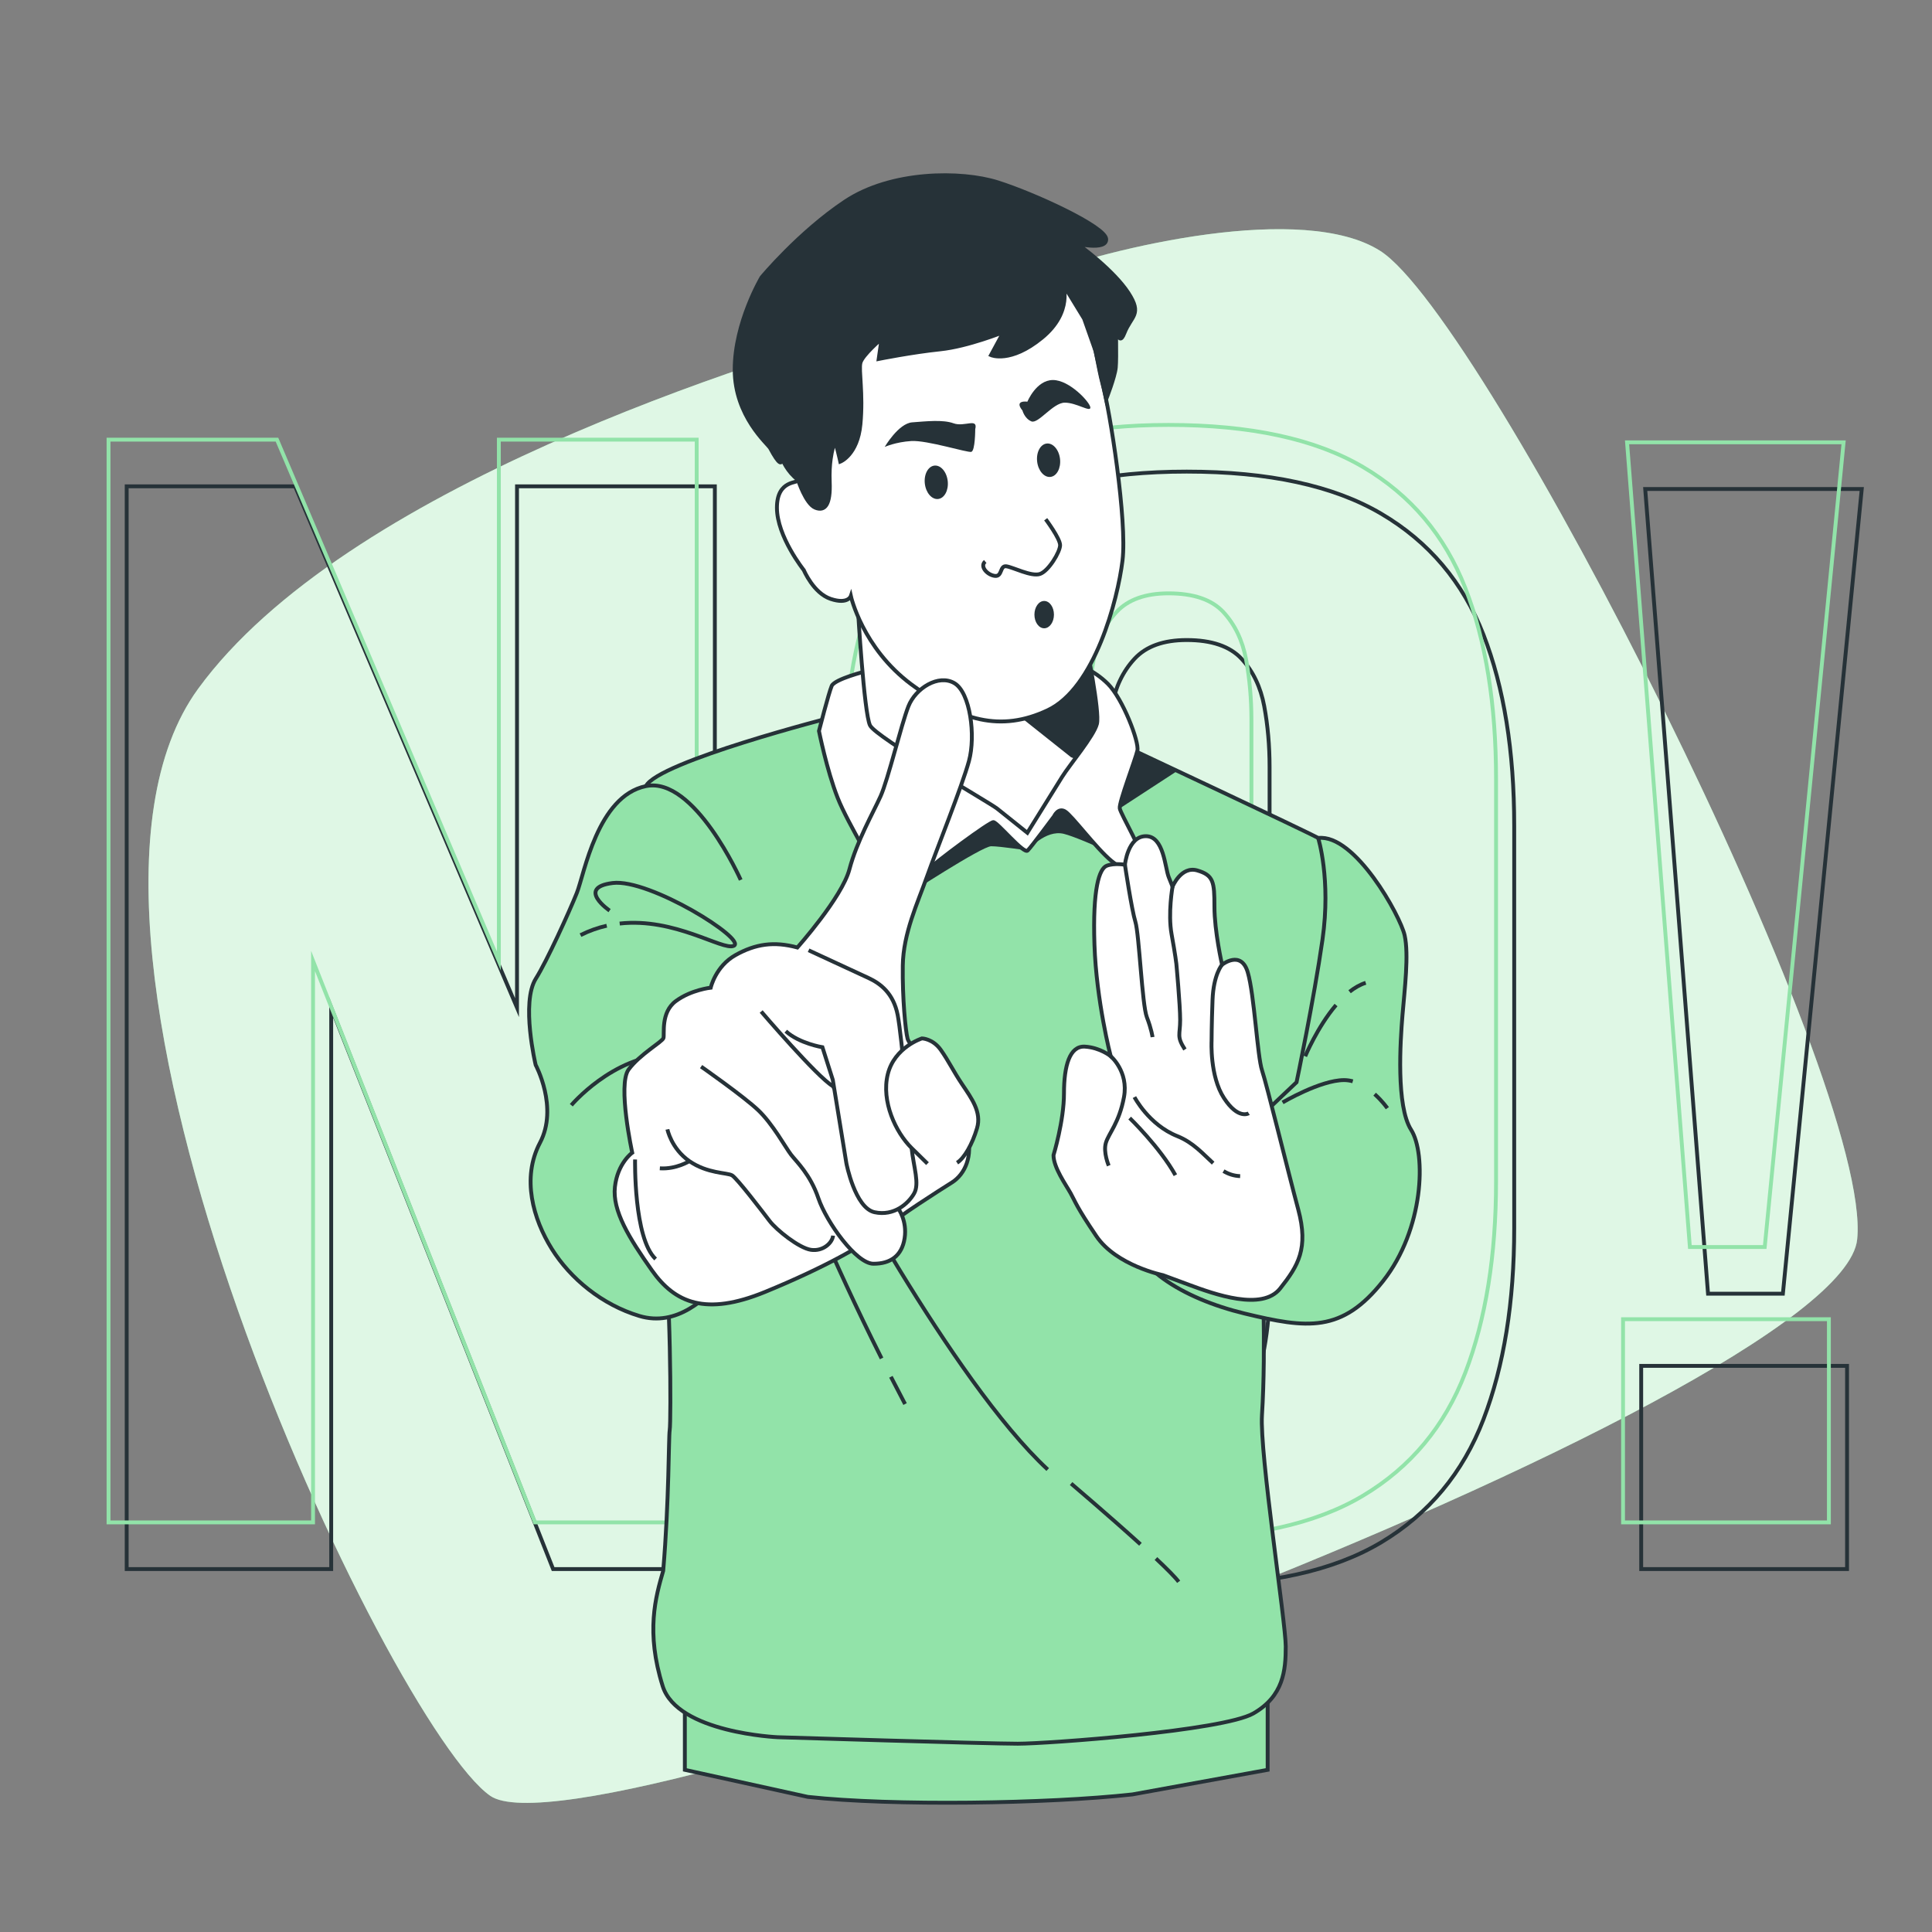 <?xml version="1.0" encoding="utf-8"?>
<!-- Generator: Adobe Illustrator 27.5.0, SVG Export Plug-In . SVG Version: 6.00 Build 0)  -->
<svg version="1.1" xmlns="http://www.w3.org/2000/svg" xmlns:xlink="http://www.w3.org/1999/xlink" x="0px" y="0px"
	 viewBox="0 0 500 500" style="enable-background:new 0 0 500 500;" xml:space="preserve">
<rect x="0" y="0" width="500" height="500" fill="#808080" stroke="none"/>
<g id="Background_Simple">
	<g>
		<path style="fill:#92E3A9;" d="M265.723,72.171c-10.149,3.79-20.424,7.123-30.808,9.975
			c-40.958,11.251-145.826,44.257-183.629,96.096C3.874,243.258,100.929,446.68,126.88,464.756
			c25.951,18.076,349.554-102.824,353.755-144.008c4.201-41.184-96.187-238.449-123.428-255.814
			C337.43,52.327,288.479,63.672,265.723,72.171z"/>
		<path style="opacity:0.7;fill:#FFFFFF;" d="M265.723,72.171c-10.149,3.79-20.424,7.123-30.808,9.975
			c-40.958,11.251-145.826,44.257-183.629,96.096C3.874,243.258,100.929,446.68,126.88,464.756
			c25.951,18.076,349.554-102.824,353.755-144.008c4.201-41.184-96.187-238.449-123.428-255.814
			C337.43,52.327,288.479,63.672,265.723,72.171z"/>
	</g>
</g>
<g id="Text">
	<g>
		<path style="fill:none;stroke:#263238;stroke-miterlimit:10;" d="M32.786,406.075V125.857h43.589l57.428,134.92v-134.92h51.2
			v280.217h-41.859L85.715,260.777v145.298H32.786z"/>
		<path style="fill:none;stroke:#263238;stroke-miterlimit:10;" d="M307.118,410.225c-20.99,0-37.595-3.691-49.816-11.07
			c-12.227-7.378-20.989-17.99-26.292-31.827c-5.308-13.838-7.957-30.325-7.957-49.47v-104.13c0-19.373,2.648-35.86,7.957-49.471
			c5.302-13.605,14.065-24.043,26.292-31.308c12.222-7.265,28.827-10.897,49.816-10.897c21.216,0,37.994,3.633,50.336,10.897
			c12.334,7.265,21.156,17.703,26.464,31.308c5.302,13.611,7.958,30.098,7.958,49.471v104.13c0,19.146-2.656,35.633-7.958,49.47
			c-5.308,13.838-14.13,24.449-26.464,31.827C345.112,406.534,328.334,410.225,307.118,410.225z M307.118,366.291
			c6.453,0,11.183-1.611,14.184-4.844c2.994-3.227,4.957-7.378,5.881-12.454c0.919-5.07,1.384-10.259,1.384-15.568V198.507
			c0-5.535-0.465-10.779-1.384-15.741c-0.924-4.957-2.887-9.049-5.881-12.281c-3-3.227-7.73-4.843-14.184-4.843
			c-6,0-10.497,1.616-13.492,4.843c-3,3.232-4.962,7.324-5.881,12.281c-0.924,4.962-1.384,10.206-1.384,15.741v134.919
			c0,5.309,0.4,10.498,1.211,15.568c0.806,5.075,2.649,9.227,5.535,12.454C295.988,364.68,300.659,366.291,307.118,366.291z"/>
		<path style="fill:none;stroke:#263238;stroke-miterlimit:10;" d="M424.74,406.075v-52.584h53.276v52.584H424.74z M442.037,334.809
			l-16.26-208.26h56.044l-20.411,208.26H442.037z"/>
	</g>
	<g>
		<path style="fill:none;stroke:#92E3A9;stroke-miterlimit:10;" d="M28.087,393.993V113.776h43.589l57.428,134.92v-134.92h51.2
			v280.217h-41.859L81.017,248.695v145.298H28.087z"/>
		<path style="fill:none;stroke:#92E3A9;stroke-miterlimit:10;" d="M302.42,398.144c-20.989,0-37.595-3.691-49.816-11.07
			c-12.227-7.378-20.989-17.99-26.292-31.827c-5.308-13.838-7.957-30.325-7.957-49.47v-104.13c0-19.373,2.648-35.86,7.957-49.471
			c5.302-13.605,14.065-24.043,26.292-31.308c12.222-7.265,28.827-10.897,49.816-10.897c21.216,0,37.994,3.633,50.335,10.897
			c12.334,7.265,21.156,17.703,26.464,31.308c5.303,13.611,7.958,30.098,7.958,49.471v104.13c0,19.145-2.656,35.633-7.958,49.47
			c-5.308,13.838-14.13,24.449-26.464,31.827C340.414,394.453,323.635,398.144,302.42,398.144z M302.42,354.21
			c6.453,0,11.183-1.611,14.184-4.844c2.994-3.227,4.957-7.378,5.881-12.454c0.919-5.07,1.384-10.259,1.384-15.568V186.425
			c0-5.535-0.465-10.779-1.384-15.741c-0.924-4.957-2.887-9.049-5.881-12.281c-3-3.227-7.73-4.843-14.184-4.843
			c-6,0-10.497,1.616-13.492,4.843c-3,3.232-4.962,7.324-5.881,12.281c-0.924,4.962-1.384,10.205-1.384,15.741v134.919
			c0,5.309,0.4,10.498,1.211,15.568c0.806,5.075,2.649,9.227,5.535,12.454C291.29,352.598,295.96,354.21,302.42,354.21z"/>
		<path style="fill:none;stroke:#92E3A9;stroke-miterlimit:10;" d="M420.042,393.993v-52.584h53.276v52.584H420.042z
			 M437.339,322.728l-16.26-208.26h56.044l-20.411,208.26H437.339z"/>
	</g>
</g>
<g id="Character">
	<g>
		<g>
			<path style="fill:#92E3A9;stroke:#263238;stroke-miterlimit:10;" d="M328.068,458.03l-35.002,6.364
				c-21.935,2.417-62.068,3.033-84.006,0.636l-31.82-7.001v-27.366h150.828V458.03z"/>
			<g>
				<path style="fill:#92E3A9;stroke:#263238;stroke-miterlimit:10;" d="M333.048,292.026c0.792-2.374,16.403-58.533,15.612-63.282
					s-4.749-10.289-7.519-11.872c-2.77-1.583-49.249-23.385-49.249-23.385s-17.017-4.749-30.076-6.332
					c-13.059-1.583-46.302-1.583-46.302-1.583s-45.187,11.542-48.353,17.874c-3.166,6.332-0.323,79.479-0.323,86.602
					c0,7.123,2.77,21.766,4.749,31.659c1.979,9.893,2.124,46.072,1.728,48.447c-0.288,1.73-0.133,18.149-1.678,36.362
					c-1.956,6.742-4.555,15.844-0.124,29.877c3.818,12.092,29.773,13.198,29.773,13.198s54.264,1.678,62.096,1.678
					c7.832,0,53.145-3.356,60.977-7.832s8.391-11.189,8.391-17.342s-6.783-50.108-6.154-59.858c1.119-17.342,0-41.957,0-41.957
					l1.863-13.915C330.851,300.605,332.764,292.878,333.048,292.026z"/>
				<polygon style="fill:#263238;" points="289.794,209.213 304.796,199.436 291.891,193.486 				"/>
				<path style="fill:#263238;" d="M234.496,231.822c0,0,19.621-12.814,22.023-12.814c2.403,0,9.438,1.108,9.438,1.108
					s4.577-5.513,9.382-4.312c4.805,1.201,21.3,9.13,21.3,9.13s-14.093-17.138-16.495-19.941
					c-2.402-2.803-25.227-4.805-29.632-0.801C246.109,208.197,234.496,231.822,234.496,231.822z"/>
				<path style="fill:none;stroke:#263238;stroke-miterlimit:10;" d="M213.408,294.805c0,0,32.926,62.51,57.74,85.508"/>
				<path style="fill:none;stroke:#263238;stroke-miterlimit:10;" d="M299.158,403.349c2.78,2.61,4.974,4.804,5.882,6.014"/>
				<path style="fill:none;stroke:#263238;stroke-miterlimit:10;" d="M277.2,383.944c0,0,9.867,8.387,17.948,15.712"/>
				<path style="fill:none;stroke:#263238;stroke-miterlimit:10;" d="M230.563,356.308c1.181,2.308,2.404,4.663,3.667,7.059"/>
				<path style="fill:none;stroke:#263238;stroke-miterlimit:10;" d="M206.995,304.66c0,0,7.464,19.592,21.162,46.9"/>
			</g>
		</g>
		<g>
			<path style="fill:#92E3A9;stroke:#263238;stroke-miterlimit:10;" d="M191.695,227.719c0,0-11.958-26.859-24.535-24.274
				c-12.577,2.585-15.951,22.828-17.878,27.647c-1.928,4.82-7.771,17.689-10.603,22.17c-3.914,6.193-0.049,22.347-0.049,22.347
				s5.939,10.982,1.119,20.139c-4.82,9.157-1.758,19.759,3.061,27.47c4.82,7.711,13.013,14.459,22.652,17.351
				c9.639,2.892,17.351-4.338,22.652-10.603c5.302-6.266,22.652-4.82,22.652-30.846c0-26.026-6.266-47.714-6.266-47.714"/>
			<path style="fill:none;stroke:#263238;stroke-miterlimit:10;" d="M157.026,239.573c-2.241,0.507-4.515,1.294-6.795,2.434"/>
			<path style="fill:none;stroke:#263238;stroke-miterlimit:10;" d="M157.766,235.663c0,0-8.724-5.949,0.793-7.138
				c9.518-1.19,34.898,14.673,31.329,16.259c-2.899,1.288-15.217-7.365-29.515-5.772"/>
			<path style="fill:none;stroke:#263238;stroke-miterlimit:10;" d="M147.852,286.027c0,0,10.707-12.69,24.984-13.087"/>
		</g>
		<path style="fill:#FFFFFF;stroke:#263238;stroke-miterlimit:10;" d="M224.117,173.712c0,0-8.115,2.029-8.875,3.804
			c-0.761,1.775-3.296,11.665-3.296,11.665s2.029,10.143,4.818,17.243c2.789,7.1,10.65,19.272,10.65,21.301s1.268,9.382,4.057,8.875
			c2.789-0.507,4.057-7.354,7.607-10.65c3.55-3.296,16.99-13.186,18.004-13.186c1.014,0,7.861,8.368,8.875,7.354
			c1.014-1.014,6.846-8.875,6.846-8.875s1.014-2.282,2.789-1.268s8.114,9.636,12.172,12.932c4.057,3.296,9.382,6.086,8.875,2.029
			c-0.507-4.057-6.593-14.2-6.847-15.722c-0.254-1.522,4.057-12.679,4.564-14.961c0.507-2.282-3.804-13.439-7.607-17.243
			c-3.804-3.804-8.115-5.072-8.115-5.072S248.207,170.162,224.117,173.712z"/>
		<path style="fill:#FFFFFF;stroke:#263238;stroke-miterlimit:10;" d="M222.031,157.585c0,0,1.566,27.012,3.132,30.144
			c1.566,3.132,30.927,19.966,32.885,21.532c1.957,1.566,7.83,6.264,7.83,6.264s7.047-11.353,9.004-14.485
			c1.957-3.132,8.221-10.57,9.004-13.702s-2.74-20.357-2.74-20.357L222.031,157.585z"/>
		<path style="fill:#263238;" d="M272.543,165.614l-11.921,17.194l16.576,13.176l1.021,0.395c2.424-3.273,5.167-7.036,5.667-9.04
			c0.783-3.132-2.74-20.357-2.74-20.357L272.543,165.614z"/>
		<g>
			<path style="fill:#FFFFFF;stroke:#263238;stroke-miterlimit:10;" d="M214.483,65.818c0,0-11.427,6.459-14.408,19.129
				c-2.981,12.669,6.21,38.257,6.459,39.251c0.249,0.994-5.465-0.248-5.465,7.204c0,7.453,6.956,16.147,6.956,16.147
				s2.484,5.962,6.956,7.453c4.472,1.491,5.217-0.745,5.217-0.745s2.981,13.415,15.651,22.855
				c12.669,9.44,23.103,12.421,35.276,6.707c12.173-5.714,18.135-28.569,19.377-38.754c1.242-10.185-3.229-38.754-5.217-45.958
				c-1.987-7.204-2.733-22.358-13.663-31.55C260.69,58.365,234.606,50.416,214.483,65.818z"/>
			<path style="fill:#263238;" d="M252.389,111.083c0,0,0,5.603-1.019,5.857c-1.019,0.255-11.46-3.056-15.534-2.801
				c-4.075,0.255-6.876,1.528-6.876,1.528s3.565-6.112,7.131-6.367c3.565-0.255,7.895-0.764,10.696,0.255
				C249.588,110.574,253.153,108.027,252.389,111.083z"/>
			<path style="fill:#263238;" d="M264.613,106.245c0,0,0.509,2.037,2.292,2.801c1.783,0.764,5.603-4.839,8.659-4.839
				c3.056,0,6.621,2.547,6.621,1.273s-5.348-7.131-9.677-7.131c-4.329,0-6.621,5.603-6.621,5.603S262.321,103.443,264.613,106.245z"
				/>
			<ellipse style="fill:#263238;" cx="270.234" cy="159.064" rx="2.526" ry="3.537"/>
			<path style="fill:#263238;stroke:#263238;stroke-miterlimit:10;" d="M206.534,124.197c0,0,1.987,6.211,4.472,7.204
				c2.484,0.994,3.975-0.745,3.726-6.707c-0.099-2.371,0.038-4.349,0.255-5.918c0.328-2.378,0.838-3.818,0.988-4.267
				c0.248-0.745,1.49,4.969,1.49,4.969s4.472-1.739,5.217-9.689c0.745-7.949-0.497-13.912,0-15.899
				c0.497-1.987,5.465-6.211,5.465-6.211l-0.745,5.217c0,0,8.695-1.739,15.899-2.484c7.204-0.745,16.396-4.472,16.396-4.472
				l-3.229,5.962c0,0,4.968,2.236,13.166-4.472c8.198-6.707,5.465-13.912,5.465-13.912l5.465,8.943l2.981,8.446l2.733,12.421
				c0,0,2.236-5.714,2.484-8.198c0.248-2.484,0-11.924,0-11.924s0.497,7.453,2.236,2.981c1.739-4.472,4.72-4.72,0.994-10.434
				c-3.726-5.714-12.669-12.421-13.415-12.669c-0.745-0.248,7.949,1.987,7.701-1.242c-0.248-3.229-18.632-11.676-28.072-14.657
				c-9.44-2.981-27.575-2.981-39.499,4.968c-11.924,7.95-21.613,19.625-21.613,19.625s-6.956,11.676-6.956,23.849
				c0,12.173,8.597,19.252,9.192,20.371c4.6,8.643,2.873-0.227,1.739-3.229C201.069,112.77,201.069,119.974,206.534,124.197z"/>
			<path style="fill:#263238;" d="M245.269,124.484c0.27,2.386-0.838,4.47-2.474,4.654c-1.636,0.185-3.181-1.6-3.45-3.985
				c-0.27-2.386,0.838-4.47,2.474-4.655C243.455,120.314,244.999,122.098,245.269,124.484z"/>
			<path style="fill:#263238;" d="M274.334,118.77c0.269,2.386-0.838,4.47-2.474,4.655c-1.636,0.185-3.181-1.6-3.45-3.985
				c-0.269-2.386,0.838-4.47,2.474-4.655C272.52,114.6,274.065,116.384,274.334,118.77z"/>
			<path style="fill:none;stroke:#263238;stroke-miterlimit:10;" d="M270.627,134.383c0,0,3.726,4.968,3.726,6.707
				c0,1.739-2.981,6.707-5.217,7.453c-2.236,0.745-6.956-1.739-8.695-1.987c-1.739-0.249-0.994,2.733-2.981,2.484
				c-1.987-0.248-3.975-2.484-2.484-3.726"/>
		</g>
		<path style="fill:none;stroke:#263238;stroke-miterlimit:10;" d="M222.731,258.664c0,0,4.236,16.946,19.972,33.892"/>
		<g>
			<path style="fill:#FFFFFF;stroke:#263238;stroke-miterlimit:10;" d="M206.357,245.209c0,0,11.55-12.943,13.472-20.227
				c1.922-7.284,6.157-14.687,8.074-18.941c1.917-4.253,5.341-18.525,7.188-23.234c1.848-4.709,7.81-8.413,11.905-6.005
				c4.095,2.407,5.564,13.604,3.766,20.17c-1.799,6.566-8.397,22.952-10.844,29.85c-2.447,6.898-6.157,14.687-6.277,23.096
				c-0.12,8.408,0.706,16.906,1.245,18.922c0.54,2.016,13.858,19.102,15.408,24.693c1.549,5.591-0.526,10.335-3.928,12.484
				c-3.402,2.149-13.609,8.595-17.943,12.284c-4.334,3.689-15.065,9.749-30.422,16.046c-15.357,6.297-23.339,2.849-29.281-5.57
				c-5.941-8.419-10.273-15.452-9.579-21.617c0.694-6.165,4.483-8.839,4.483-8.839s-3.84-17.595-0.943-21.531
				c2.898-3.936,8.702-7.15,9.019-8.13c0.317-0.98-0.777-6.641,3.205-9.577c3.982-2.936,9.028-3.47,9.028-3.47
				s1.254-5.551,6.409-8.433C195.498,244.296,200.281,243.569,206.357,245.209z"/>
			<path style="fill:#FFFFFF;stroke:#263238;stroke-miterlimit:10;" d="M181.445,276.032c0,0,10.953,7.657,14.766,11.273
				c3.813,3.616,7.06,9.648,8.511,11.525c1.451,1.877,4.966,5.072,7.075,11.277c2.109,6.205,9.798,16.922,14.23,16.948
				c4.432,0.025,7.379-2.054,8.087-6.59c0.709-4.536-1.633-7.676-1.633-7.676s-7.312-15.902-10.753-21.672
				c-3.441-5.77-6.184-10.014-6.184-10.014c-4.095-2.407-18.553-19.32-18.553-19.32"/>
			<path style="fill:#FFFFFF;stroke:#263238;stroke-miterlimit:10;" d="M209.264,245.932c0,0,12.533,5.786,15.544,7.192
				c3.011,1.407,6.422,3.918,7.516,9.578s3.066,29.366,3.601,34.412c0.534,5.046,2.103,9.236,0.627,11.791
				c-1.476,2.555-5.161,5.912-10.222,4.817c-5.061-1.095-7.283-12.643-7.283-12.643l-3.518-21.606l-2.683-8.449
				c0,0-5.972-0.957-9.488-4.151"/>
			<path style="fill:#FFFFFF;stroke:#263238;stroke-miterlimit:10;" d="M172.727,292.274c0,0,0.99,4.977,5.679,8.226
				c4.689,3.249,9.77,2.943,11.048,3.681c1.277,0.738,7.971,9.509,9.719,11.807s7.591,7.003,10.691,7.464
				c3.1,0.461,5.556-1.777,5.735-3.669"/>
			<path style="fill:none;stroke:#263238;stroke-miterlimit:10;" d="M178.406,300.5c0,0-3.402,2.149-7.641,1.861"/>
			<path style="fill:none;stroke:#263238;stroke-miterlimit:10;" d="M164.357,300.072c0,0-0.404,20.338,5.315,25.761"/>
			<path style="fill:#FFFFFF;stroke:#263238;stroke-miterlimit:10;" d="M240.034,301.151c0,0,0,0-4.11-4.036
				c-4.11-4.036-7.897-12.084-6.168-19.106c1.729-7.022,8.846-9.269,8.846-9.269s2.803,0.04,4.882,2.987
				c2.079,2.947,3.144,5.349,5.555,8.944c2.411,3.595,5.05,7.156,3.816,11.306c-1.234,4.15-3.254,7.72-5.166,8.943"/>
		</g>
		<g>
			<path style="fill:#92E3A9;stroke:#263238;stroke-miterlimit:10;" d="M341.141,216.872c0,0,3.357,10.629,1.119,26.293
				c-2.238,15.664-6.713,36.922-6.713,36.922s-12.307,11.748-16.223,15.104c-3.916,3.357-27.971,11.188-27.412,21.817
				c0.559,10.629,13.986,19.02,30.209,22.936c16.223,3.916,25.174,5.035,35.803-8.391c10.629-13.426,11.188-33.006,7.272-39.159
				c-3.916-6.154-2.797-22.936-2.238-29.649c0.559-6.713,1.678-15.664,0.559-20.699
				C362.399,237.011,350.651,215.753,341.141,216.872z"/>
			<path style="fill:none;stroke:#263238;stroke-miterlimit:10;" d="M355.756,283.163c2.028,1.818,3.287,3.636,3.287,3.636"/>
			<path style="fill:none;stroke:#263238;stroke-miterlimit:10;" d="M331.929,285.313c0,0,9.771-5.786,15.924-5.786
				c0.769,0,1.521,0.114,2.247,0.313"/>
			<path style="fill:none;stroke:#263238;stroke-miterlimit:10;" d="M349.27,256.661c1.32-1.04,2.719-1.853,4.178-2.308"/>
			<path style="fill:none;stroke:#263238;stroke-miterlimit:10;" d="M337.784,273.373c0,0,3.136-7.58,7.98-13.27"/>
		</g>
		<g>
			<path style="fill:#FFFFFF;stroke:#263238;stroke-miterlimit:10;" d="M272.647,298.962c0,0,2.711-8.872,2.711-16.019
				s1.479-12.322,5.422-12.076c3.943,0.246,6.654,2.464,6.654,2.464s-3.697-14.294-4.19-28.835
				c-0.493-14.541,1.232-19.716,3.204-20.455c1.972-0.739,4.682-0.247,4.682-0.247s0.739-7.393,5.422-7.393
				c4.682,0,4.929,8.133,5.915,10.597c0.986,2.464,0.986,2.464,0.986,2.464s2.218-5.422,6.408-4.19
				c4.19,1.232,4.436,2.957,4.436,9.365c0,6.408,1.972,15.033,1.972,15.033s4.929-3.943,6.654,1.972
				c1.725,5.915,2.464,21.688,3.697,25.384c1.232,3.697,6.654,25.877,9.365,35.982c2.711,10.104,0,14.541-4.683,20.455
				c-4.682,5.915-17.005,1.479-23.659-0.986c-6.654-2.465-6.654-2.465-6.654-2.465s-12.076-2.465-17.252-10.104
				c-5.175-7.64-5.422-8.872-6.654-11.09C275.85,306.602,272.647,302.165,272.647,298.962z"/>
			<path style="fill:none;stroke:#263238;stroke-miterlimit:10;" d="M287.434,273.331c0,0,4.682,3.943,3.45,10.597
				c-1.232,6.654-3.943,9.365-4.683,11.83c-0.739,2.464,0.739,5.915,0.739,5.915"/>
			<path style="fill:none;stroke:#263238;stroke-miterlimit:10;" d="M291.13,223.794c0,0,1.725,11.583,2.711,14.787
				c0.986,3.204,1.725,21.441,2.957,24.645c1.232,3.204,1.479,5.175,1.479,5.175"/>
			<path style="fill:none;stroke:#263238;stroke-miterlimit:10;" d="M303.453,229.462c0,0-1.232,6.901-0.247,12.323
				c0.986,5.422,1.232,7.64,1.232,7.64s0.986,10.597,0.986,14.541s-0.986,4.19,1.232,7.64"/>
			<path style="fill:none;stroke:#263238;stroke-miterlimit:10;" d="M316.268,249.671c0,0-2.218,2.465-2.465,9.119
				c-0.246,6.654-0.246,10.597-0.246,10.597s-0.493,9.119,3.204,14.787c3.697,5.668,6.408,3.943,6.408,3.943"/>
			<path style="fill:none;stroke:#263238;stroke-miterlimit:10;" d="M316.642,303.078c1.259,0.751,2.645,1.244,4.309,1.305"/>
			<path style="fill:none;stroke:#263238;stroke-miterlimit:10;" d="M293.595,283.928c0,0,3.697,7.147,11.09,10.104
				c4.159,1.664,6.68,4.653,9.275,6.994"/>
			<path style="fill:none;stroke:#263238;stroke-miterlimit:10;" d="M292.363,289.35c0,0,7.886,7.64,11.83,14.787"/>
		</g>
	</g>
</g>
</svg>
